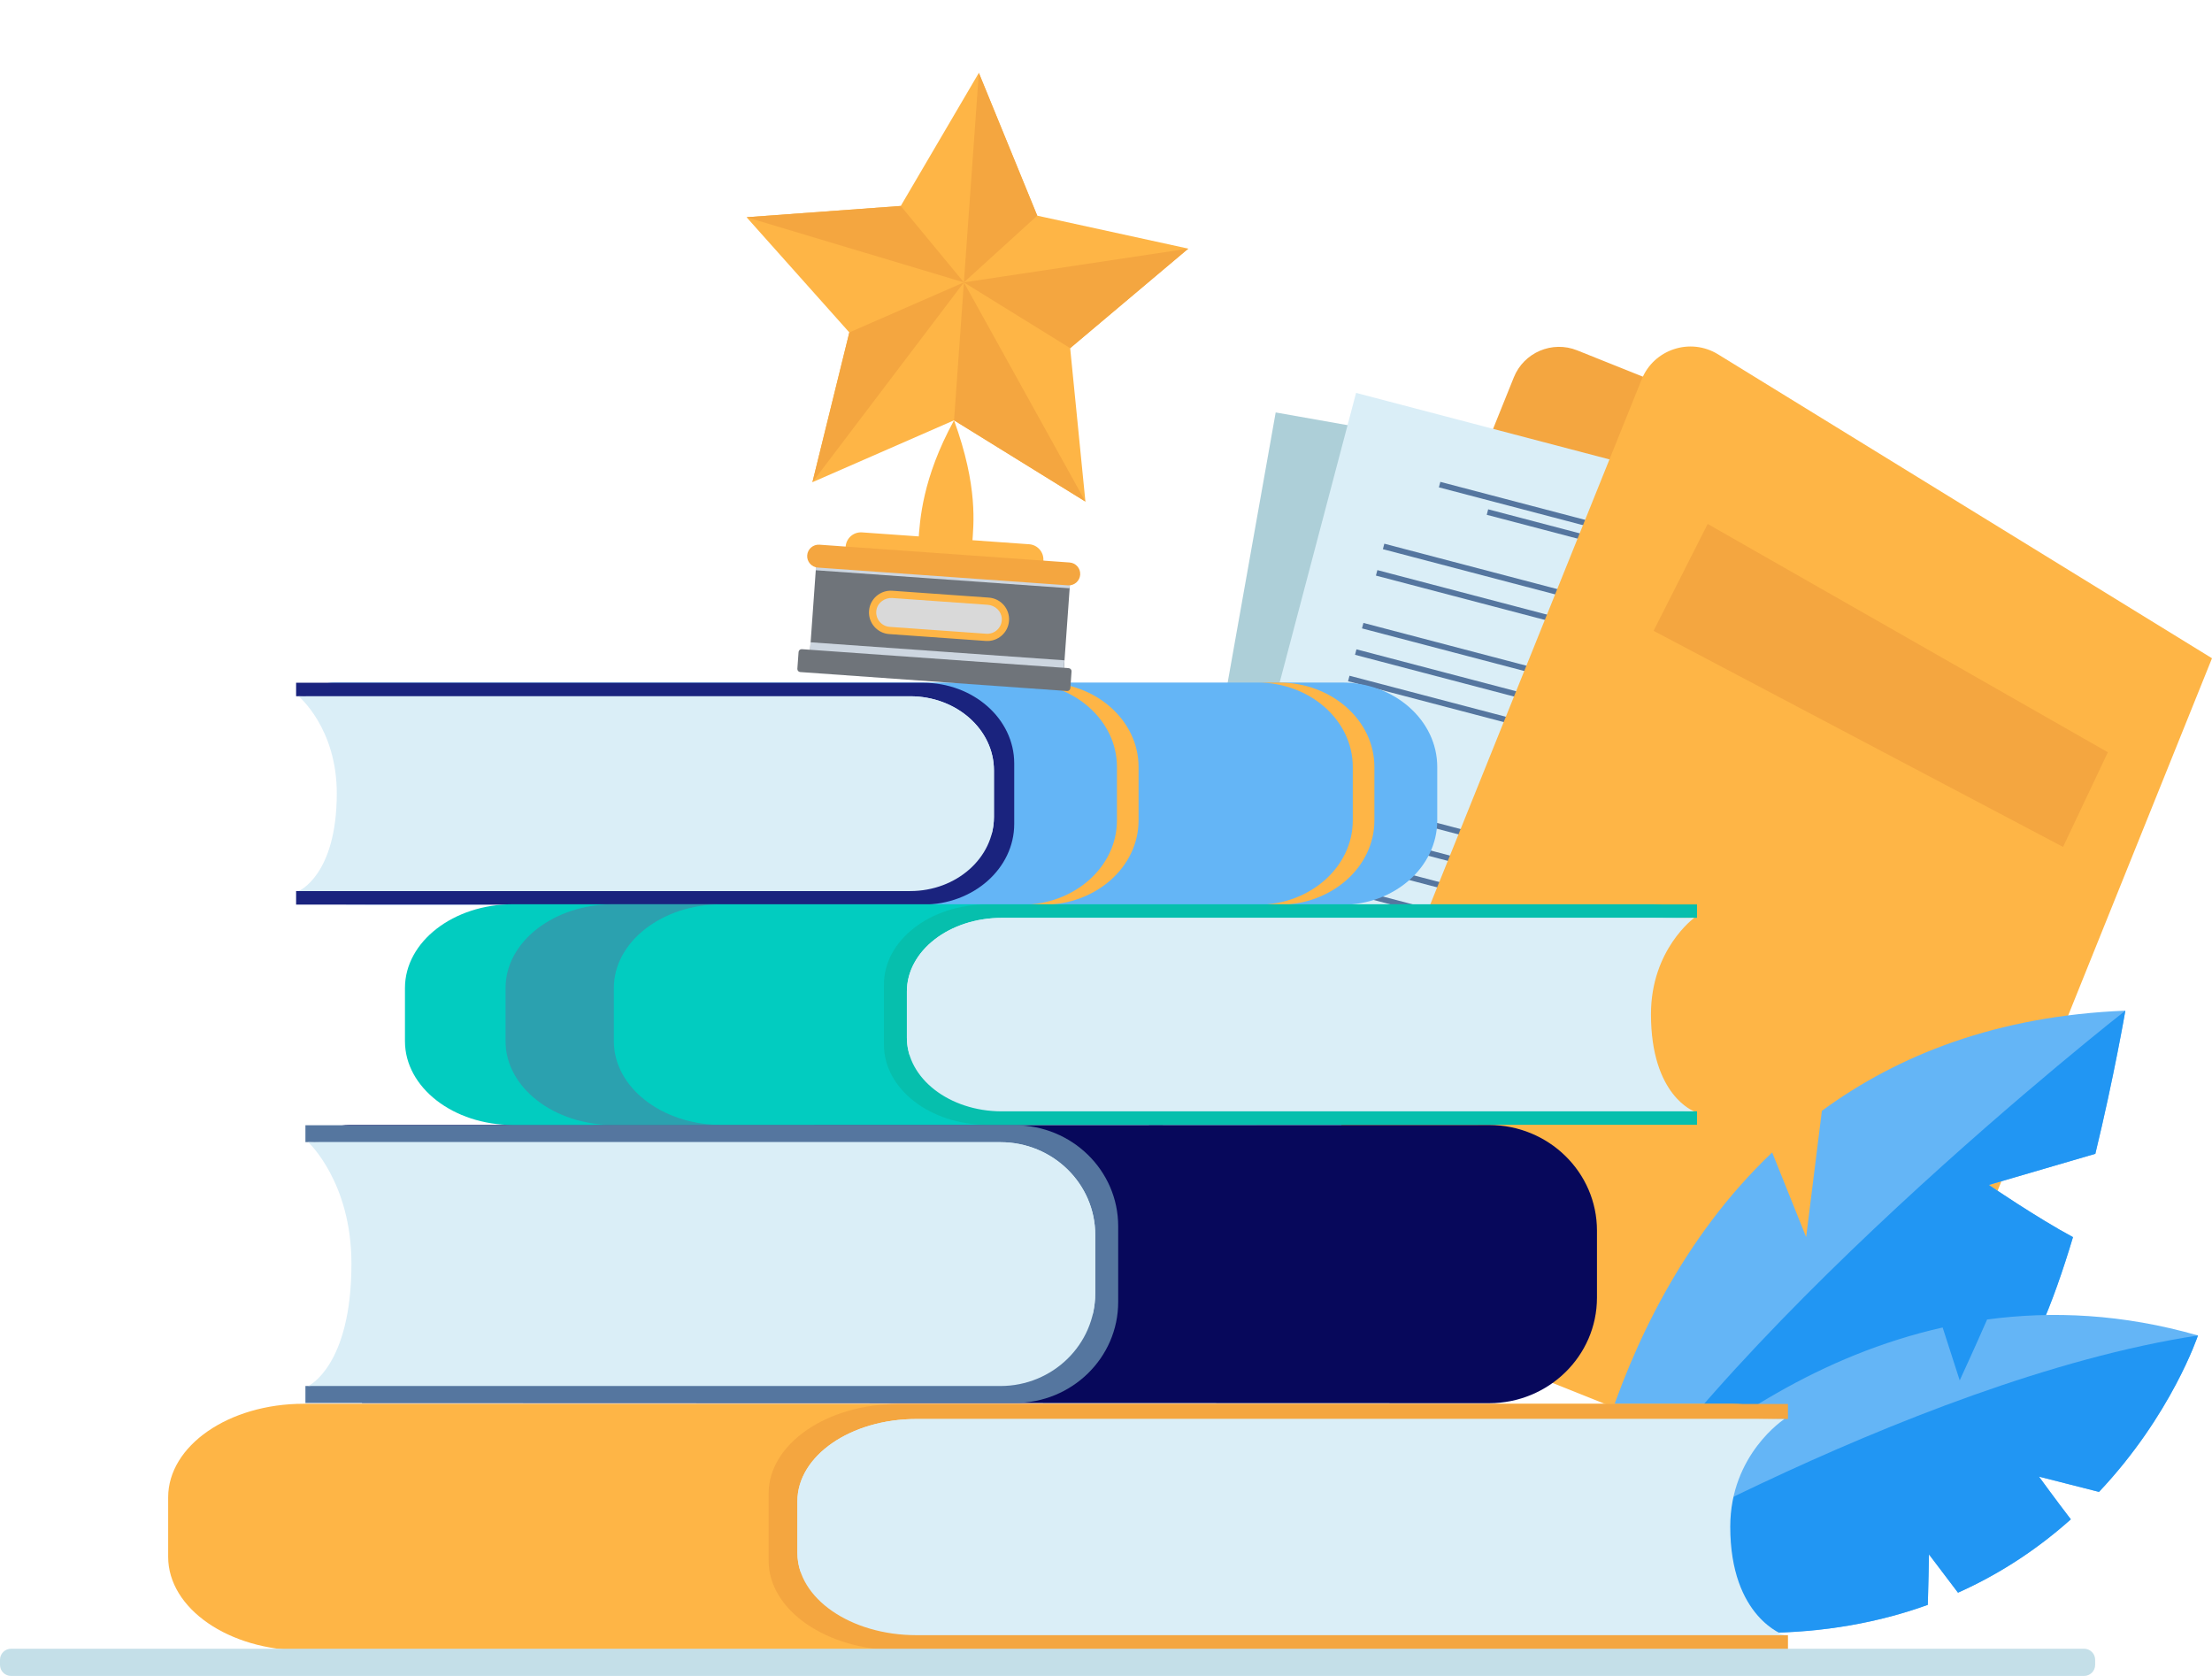 <svg width="132" height="100" viewBox="0 0 132 100" fill="none" xmlns="http://www.w3.org/2000/svg">
<g clip-path="url(#clip0_1727_2813)">
<path d="M69.853 73.386L87.277 80.365L108.844 26.804L94.117 20.905C92.628 20.308 90.936 21.029 90.338 22.513L69.853 73.386Z" fill="#F4A640"/>
<path d="M67.808 71.389L101.168 77.289L109.485 30.51L76.126 24.61L67.808 71.389Z" fill="#ADCFD8"/>
<path d="M84.491 31.22L99.388 33.855L99.447 33.521L84.55 30.887L84.491 31.22Z" fill="#55769F"/>
<path d="M81.512 29.821L102.667 33.562L102.727 33.229L81.571 29.487L81.512 29.821Z" fill="#55769F"/>
<path d="M78.483 33.771L104.15 38.31L104.21 37.977L78.543 33.437L78.483 33.771Z" fill="#55769F"/>
<path d="M78.198 35.375L103.865 39.915L103.925 39.581L78.258 35.041L78.198 35.375Z" fill="#55769F"/>
<path d="M77.628 38.584L103.295 43.123L103.354 42.79L77.687 38.251L77.628 38.584Z" fill="#55769F"/>
<path d="M77.343 40.189L103.01 44.728L103.069 44.395L77.402 39.855L77.343 40.189Z" fill="#55769F"/>
<path d="M77.058 41.792L102.725 46.332L102.784 45.998L77.117 41.459L77.058 41.792Z" fill="#55769F"/>
<path d="M75.804 48.85L101.471 53.389L101.53 53.056L75.863 48.516L75.804 48.85Z" fill="#55769F"/>
<path d="M75.508 50.514L101.175 55.053L101.234 54.72L75.567 50.18L75.508 50.514Z" fill="#55769F"/>
<path d="M75.213 52.177L100.88 56.716L100.939 56.383L75.272 51.843L75.213 52.177Z" fill="#55769F"/>
<path d="M74.917 53.841L100.584 58.38L100.643 58.047L74.976 53.507L74.917 53.841Z" fill="#55769F"/>
<path d="M74.621 55.505L100.288 60.044L100.347 59.71L74.68 55.171L74.621 55.505Z" fill="#55769F"/>
<path d="M74.326 57.169L99.992 61.708L100.052 61.374L74.385 56.835L74.326 57.169Z" fill="#55769F"/>
<path d="M74.03 58.832L99.697 63.372L99.756 63.038L74.089 58.498L74.03 58.832Z" fill="#55769F"/>
<path d="M68.799 69.39L101.566 77.99L113.689 32.043L80.923 23.443L68.799 69.39Z" fill="#DAEEF7"/>
<path d="M88.72 30.717L103.352 34.557L103.439 34.23L88.806 30.389L88.72 30.717Z" fill="#55769F"/>
<path d="M85.865 29.079L106.645 34.533L106.732 34.206L85.952 28.752L85.865 29.079Z" fill="#55769F"/>
<path d="M82.523 32.768L107.734 39.385L107.82 39.058L82.609 32.441L82.523 32.768Z" fill="#55769F"/>
<path d="M82.107 34.344L107.318 40.961L107.405 40.633L82.194 34.017L82.107 34.344Z" fill="#55769F"/>
<path d="M81.276 37.495L106.487 44.112L106.573 43.785L81.362 37.168L81.276 37.495Z" fill="#55769F"/>
<path d="M80.86 39.071L106.071 45.688L106.157 45.36L80.946 38.744L80.86 39.071Z" fill="#55769F"/>
<path d="M80.444 40.647L105.655 47.264L105.741 46.936L80.531 40.319L80.444 40.647Z" fill="#55769F"/>
<path d="M78.615 47.577L103.826 54.194L103.913 53.866L78.702 47.249L78.615 47.577Z" fill="#55769F"/>
<path d="M78.184 49.211L103.395 55.828L103.481 55.501L78.27 48.884L78.184 49.211Z" fill="#55769F"/>
<path d="M77.753 50.845L102.964 57.462L103.051 57.134L77.84 50.517L77.753 50.845Z" fill="#55769F"/>
<path d="M77.322 52.479L102.533 59.096L102.619 58.768L77.408 52.151L77.322 52.479Z" fill="#55769F"/>
<path d="M76.891 54.113L102.102 60.73L102.188 60.402L76.977 53.785L76.891 54.113Z" fill="#55769F"/>
<path d="M76.459 55.747L101.67 62.364L101.757 62.036L76.546 55.419L76.459 55.747Z" fill="#55769F"/>
<path d="M76.029 57.38L101.24 63.997L101.326 63.669L76.115 57.053L76.029 57.38Z" fill="#55769F"/>
<path d="M76.464 76.034L111.541 90.084L132 39.277L102.524 21.142C100.868 20.123 98.69 20.838 97.965 22.64L76.464 76.034Z" fill="#FEB546"/>
<path d="M118.683 70.702L125.038 68.845C126.157 64.232 126.829 60.304 126.829 60.304C119.16 60.612 113.259 62.953 108.72 66.28L107.781 73.814L105.753 68.763C95.037 78.955 93.784 94.689 93.784 94.689C93.784 94.689 115.352 86.272 119.463 82.804C121.05 81.465 122.51 77.805 123.704 73.817C121.558 72.664 118.683 70.702 118.683 70.702Z" fill="#64B5F6"/>
<path d="M126.829 60.304C126.829 60.304 101.588 80.05 93.784 94.689C93.784 94.689 115.352 86.272 119.463 82.804C121.05 81.465 122.51 77.805 123.704 73.817C121.558 72.664 118.683 70.702 118.683 70.702L125.038 68.845C126.157 64.232 126.829 60.304 126.829 60.304Z" fill="#2196F3"/>
<path d="M131.162 79.684C126.683 78.399 122.466 78.207 118.58 78.732C117.855 80.394 116.945 82.365 116.945 82.365L115.927 79.209C101.362 82.477 92.076 95.341 92.076 95.341C101.844 98.307 109.347 97.814 115.041 95.758C115.08 94.546 115.111 92.746 115.111 92.746L116.843 95.032C119.515 93.836 121.74 92.296 123.576 90.655C122.666 89.472 121.675 88.107 121.675 88.107L125.257 89.018C129.585 84.433 131.162 79.684 131.162 79.684Z" fill="#64B5F6"/>
<path d="M115.041 95.758C115.08 94.546 115.111 92.746 115.111 92.746L116.843 95.032C119.515 93.836 121.74 92.296 123.576 90.655C122.666 89.472 121.675 88.107 121.675 88.107L125.257 89.018C129.585 84.433 131.162 79.685 131.162 79.685C113.871 82.323 92.076 95.341 92.076 95.341C101.844 98.307 109.347 97.814 115.041 95.758Z" fill="#2196F3"/>
<path d="M20.964 41.153H18.565C18.957 40.885 19.448 40.725 19.982 40.725H80.074C83.218 40.725 85.767 42.979 85.767 45.758V48.955C85.767 51.734 83.218 53.988 80.074 53.988L20.654 53.97L20.964 41.153Z" fill="#64B5F6"/>
<path d="M80.726 48.955V45.758C80.726 42.979 78.177 40.725 75.033 40.725H76.324C79.468 40.725 82.016 42.979 82.016 45.758V48.955C82.016 51.734 79.468 53.988 76.324 53.988L75.05 53.987C78.187 53.979 80.726 51.729 80.726 48.955Z" fill="#FEB546"/>
<path d="M66.653 48.955V45.758C66.653 42.979 64.104 40.725 60.96 40.725H62.25C65.394 40.725 67.943 42.979 67.943 45.758V48.955C67.943 51.734 65.394 53.988 62.25 53.988L60.977 53.987C64.113 53.979 66.653 51.729 66.653 48.955Z" fill="#FEB546"/>
<path d="M55.079 40.737C58.086 40.737 60.523 42.892 60.523 45.55V49.163C60.523 51.821 58.086 53.976 55.079 53.976H17.67V53.168H17.825L27.335 52.371L29.257 45.705C29.257 45.705 25.547 42.02 25.305 41.925C25.064 41.83 17.825 41.542 17.825 41.542L17.67 41.541V40.737H55.079Z" fill="#1A237E"/>
<path d="M20.097 47.333C20.097 43.435 17.818 41.545 17.818 41.545H54.313C57.074 41.545 59.313 43.525 59.313 45.966V48.747C59.313 51.188 57.074 53.168 54.313 53.168H17.818C17.818 53.168 20.097 52.241 20.097 47.333Z" fill="#DAEEF7"/>
<path d="M59.313 45.966V48.747C59.313 49.112 59.262 49.467 59.167 49.807C57.937 47.145 55.578 44.58 51.087 43.756C40.602 41.83 17.818 41.545 17.818 41.545H54.313C57.074 41.545 59.313 43.524 59.313 45.966Z" fill="#DAEEF7"/>
<path d="M21.953 67.662H19.238C19.683 67.326 20.238 67.126 20.843 67.126H88.855C92.413 67.126 95.298 69.947 95.298 73.425V77.427C95.298 80.906 92.413 83.727 88.855 83.727L21.603 83.704L21.953 67.662Z" fill="#07085B"/>
<path d="M60.565 67.141C63.968 67.141 66.727 69.838 66.727 73.165V77.687C66.727 81.014 63.968 83.712 60.565 83.712H18.226V82.7H18.401L29.165 81.703L31.34 73.358C31.34 73.358 27.141 68.747 26.867 68.628C26.593 68.509 18.401 68.148 18.401 68.148L18.226 68.147V67.141H60.565Z" fill="#55769F"/>
<path d="M20.972 75.396C20.972 70.517 18.393 68.152 18.393 68.152H59.698C62.824 68.152 65.358 70.629 65.358 73.685V77.166C65.358 80.222 62.824 82.7 59.698 82.7H18.393C18.393 82.7 20.972 81.539 20.972 75.396Z" fill="#DAEEF7"/>
<path d="M65.358 73.686V77.167C65.358 77.624 65.3 78.069 65.193 78.494C63.8 75.161 61.13 71.951 56.047 70.919C44.18 68.509 18.393 68.152 18.393 68.152H59.698C62.824 68.152 65.358 70.63 65.358 73.686Z" fill="#DAEEF7"/>
<path d="M97.539 54.379H100.255C99.811 54.113 99.255 53.954 98.65 53.954H30.611C27.052 53.954 24.166 56.191 24.166 58.952V62.127C24.166 64.888 27.052 67.126 30.611 67.126L97.889 67.108L97.539 54.379Z" fill="#02CCC0"/>
<path d="M58.912 53.965C55.508 53.965 52.748 56.105 52.748 58.746V62.334C52.748 64.974 55.508 67.114 58.912 67.114H101.268V66.311H101.093L90.325 65.521L88.149 58.899C88.149 58.899 92.349 55.24 92.623 55.146C92.897 55.051 101.093 54.765 101.093 54.765L101.268 54.764V53.965H58.912V53.965Z" fill="#06BFAD"/>
<path d="M98.521 60.516C98.521 56.645 101.101 54.768 101.101 54.768H59.78C56.653 54.768 54.118 56.734 54.118 59.159V61.921C54.118 64.346 56.653 66.311 59.78 66.311H101.101C101.101 66.311 98.521 65.391 98.521 60.516Z" fill="#DAEEF7"/>
<path d="M54.118 59.159V61.921C54.118 62.284 54.176 62.636 54.283 62.974C55.677 60.329 58.348 57.782 63.432 56.963C75.304 55.051 101.101 54.768 101.101 54.768H59.78C56.653 54.768 54.118 56.734 54.118 59.159Z" fill="#DAEEF7"/>
<path opacity="0.5" d="M36.63 62.127V58.952C36.63 56.191 39.516 53.954 43.076 53.954H36.615C33.055 53.954 30.169 56.191 30.169 58.952V62.127C30.169 64.888 33.055 67.126 36.615 67.126L42.99 67.124C39.47 67.088 36.63 64.866 36.63 62.127Z" fill="#55769F"/>
<path d="M102.021 84.235H105.426C104.869 83.938 104.172 83.76 103.414 83.76H18.116C13.653 83.76 10.035 86.26 10.035 89.345V92.892C10.035 95.976 13.653 98.477 18.116 98.477L102.46 98.457L102.021 84.235Z" fill="#FEB546"/>
<path d="M53.595 83.773C49.327 83.773 45.867 86.165 45.867 89.114V93.123C45.867 96.073 49.327 98.464 53.595 98.464H106.696V97.568H106.476L92.977 96.684L90.248 89.286C90.248 89.286 95.515 85.198 95.858 85.092C96.201 84.987 106.476 84.667 106.476 84.667L106.696 84.665V83.773H53.595Z" fill="#F4A640"/>
<path d="M103.252 91.092C103.252 86.767 106.486 84.67 106.486 84.67H54.683C50.763 84.67 47.585 86.866 47.585 89.576V92.662C47.585 95.371 50.763 97.567 54.683 97.567H106.486C106.486 97.567 103.252 96.539 103.252 91.092Z" fill="#DAEEF7"/>
<path d="M47.585 89.576V92.662C47.585 93.068 47.658 93.462 47.792 93.839C49.539 90.884 52.888 88.038 59.262 87.123C74.145 84.987 106.486 84.67 106.486 84.67H54.683C50.763 84.67 47.585 86.867 47.585 89.576Z" fill="#DAEEF7"/>
<path d="M0.662 100H124.365C124.731 100 125.027 99.704 125.027 99.34V99.036C125.027 98.671 124.731 98.376 124.365 98.376H0.662C0.296 98.376 0 98.671 0 99.036V99.34C0 99.704 0.296 100 0.662 100Z" fill="#C4DFE8"/>
<path d="M125.785 44.886L101.904 31.263L98.676 37.64L123.112 50.534L125.785 44.886Z" fill="#F4A640"/>
<path d="M61.284 34.297L51.312 33.588C50.808 33.552 50.428 33.115 50.464 32.612C50.5 32.109 50.938 31.73 51.442 31.766L61.414 32.474C61.919 32.51 62.298 32.947 62.263 33.45C62.227 33.954 61.788 34.333 61.284 34.297Z" fill="#FEB546"/>
<path d="M58.412 4.348L61.897 12.868L70.91 14.835L63.862 20.773L64.772 29.929L56.931 25.079L48.481 28.772L50.683 19.836L44.55 12.961L53.752 12.289L58.412 4.348Z" fill="#FEB546"/>
<path d="M58.412 4.348L57.519 16.849L61.897 12.868L58.412 4.348Z" fill="#F4A640"/>
<path d="M70.91 14.835L57.519 16.849L63.862 20.773L70.91 14.835Z" fill="#F4A640"/>
<path d="M57.52 16.85L53.752 12.289L44.551 12.962L57.52 16.85Z" fill="#F4A640"/>
<path d="M48.481 28.772L57.519 16.849L50.683 19.836L48.481 28.772Z" fill="#F4A640"/>
<path d="M64.772 29.929L57.52 16.849L56.932 25.08L64.772 29.929Z" fill="#F4A640"/>
<path d="M63.862 34.679L48.711 33.602L48.332 38.912L63.482 39.989L63.862 34.679Z" fill="#6F747A"/>
<path d="M48.368 38.324L48.327 38.904L63.477 39.98L63.518 39.4L48.368 38.324Z" fill="#CDD6E0"/>
<path d="M48.716 33.446L48.675 34.025L63.825 35.101L63.866 34.521L48.716 33.446Z" fill="#CDD6E0"/>
<path d="M63.727 34.926L48.804 33.866C48.427 33.839 48.142 33.512 48.169 33.135C48.196 32.758 48.524 32.474 48.902 32.501L63.825 33.562C64.202 33.588 64.487 33.916 64.46 34.292C64.433 34.669 64.105 34.953 63.727 34.926Z" fill="#F4A640"/>
<path d="M63.676 41.231L47.753 40.1C47.651 40.093 47.575 40.005 47.582 39.903L47.654 38.906C47.661 38.804 47.749 38.728 47.851 38.735L63.773 39.867C63.875 39.874 63.952 39.962 63.944 40.063L63.873 41.061C63.866 41.162 63.778 41.238 63.676 41.231Z" fill="#6F747A"/>
<path d="M58.824 38.244L53.063 37.834C52.347 37.784 51.808 37.164 51.859 36.45C51.91 35.736 52.532 35.198 53.248 35.249L59.009 35.658C59.725 35.709 60.264 36.329 60.213 37.043C60.162 37.757 59.54 38.295 58.824 38.244Z" fill="#FEB546"/>
<path d="M53.094 37.404C52.582 37.368 52.205 36.893 52.305 36.375C52.39 35.94 52.811 35.651 53.254 35.683L58.941 36.087C59.384 36.119 59.76 36.463 59.782 36.906C59.808 37.433 59.367 37.85 58.855 37.814L53.094 37.404Z" fill="#D9D9D9"/>
<path d="M57.992 32.786L54.787 32.559L54.808 32.262C54.894 31.057 55.029 28.554 56.932 25.08C58.378 29.052 58.099 31.285 58.013 32.49L57.992 32.786Z" fill="#FEB546"/>
</g>
<defs>
<clipPath id="clip0_1727_2813">
<rect width="132" height="100" fill="white"/>
</clipPath>
</defs>
</svg>
